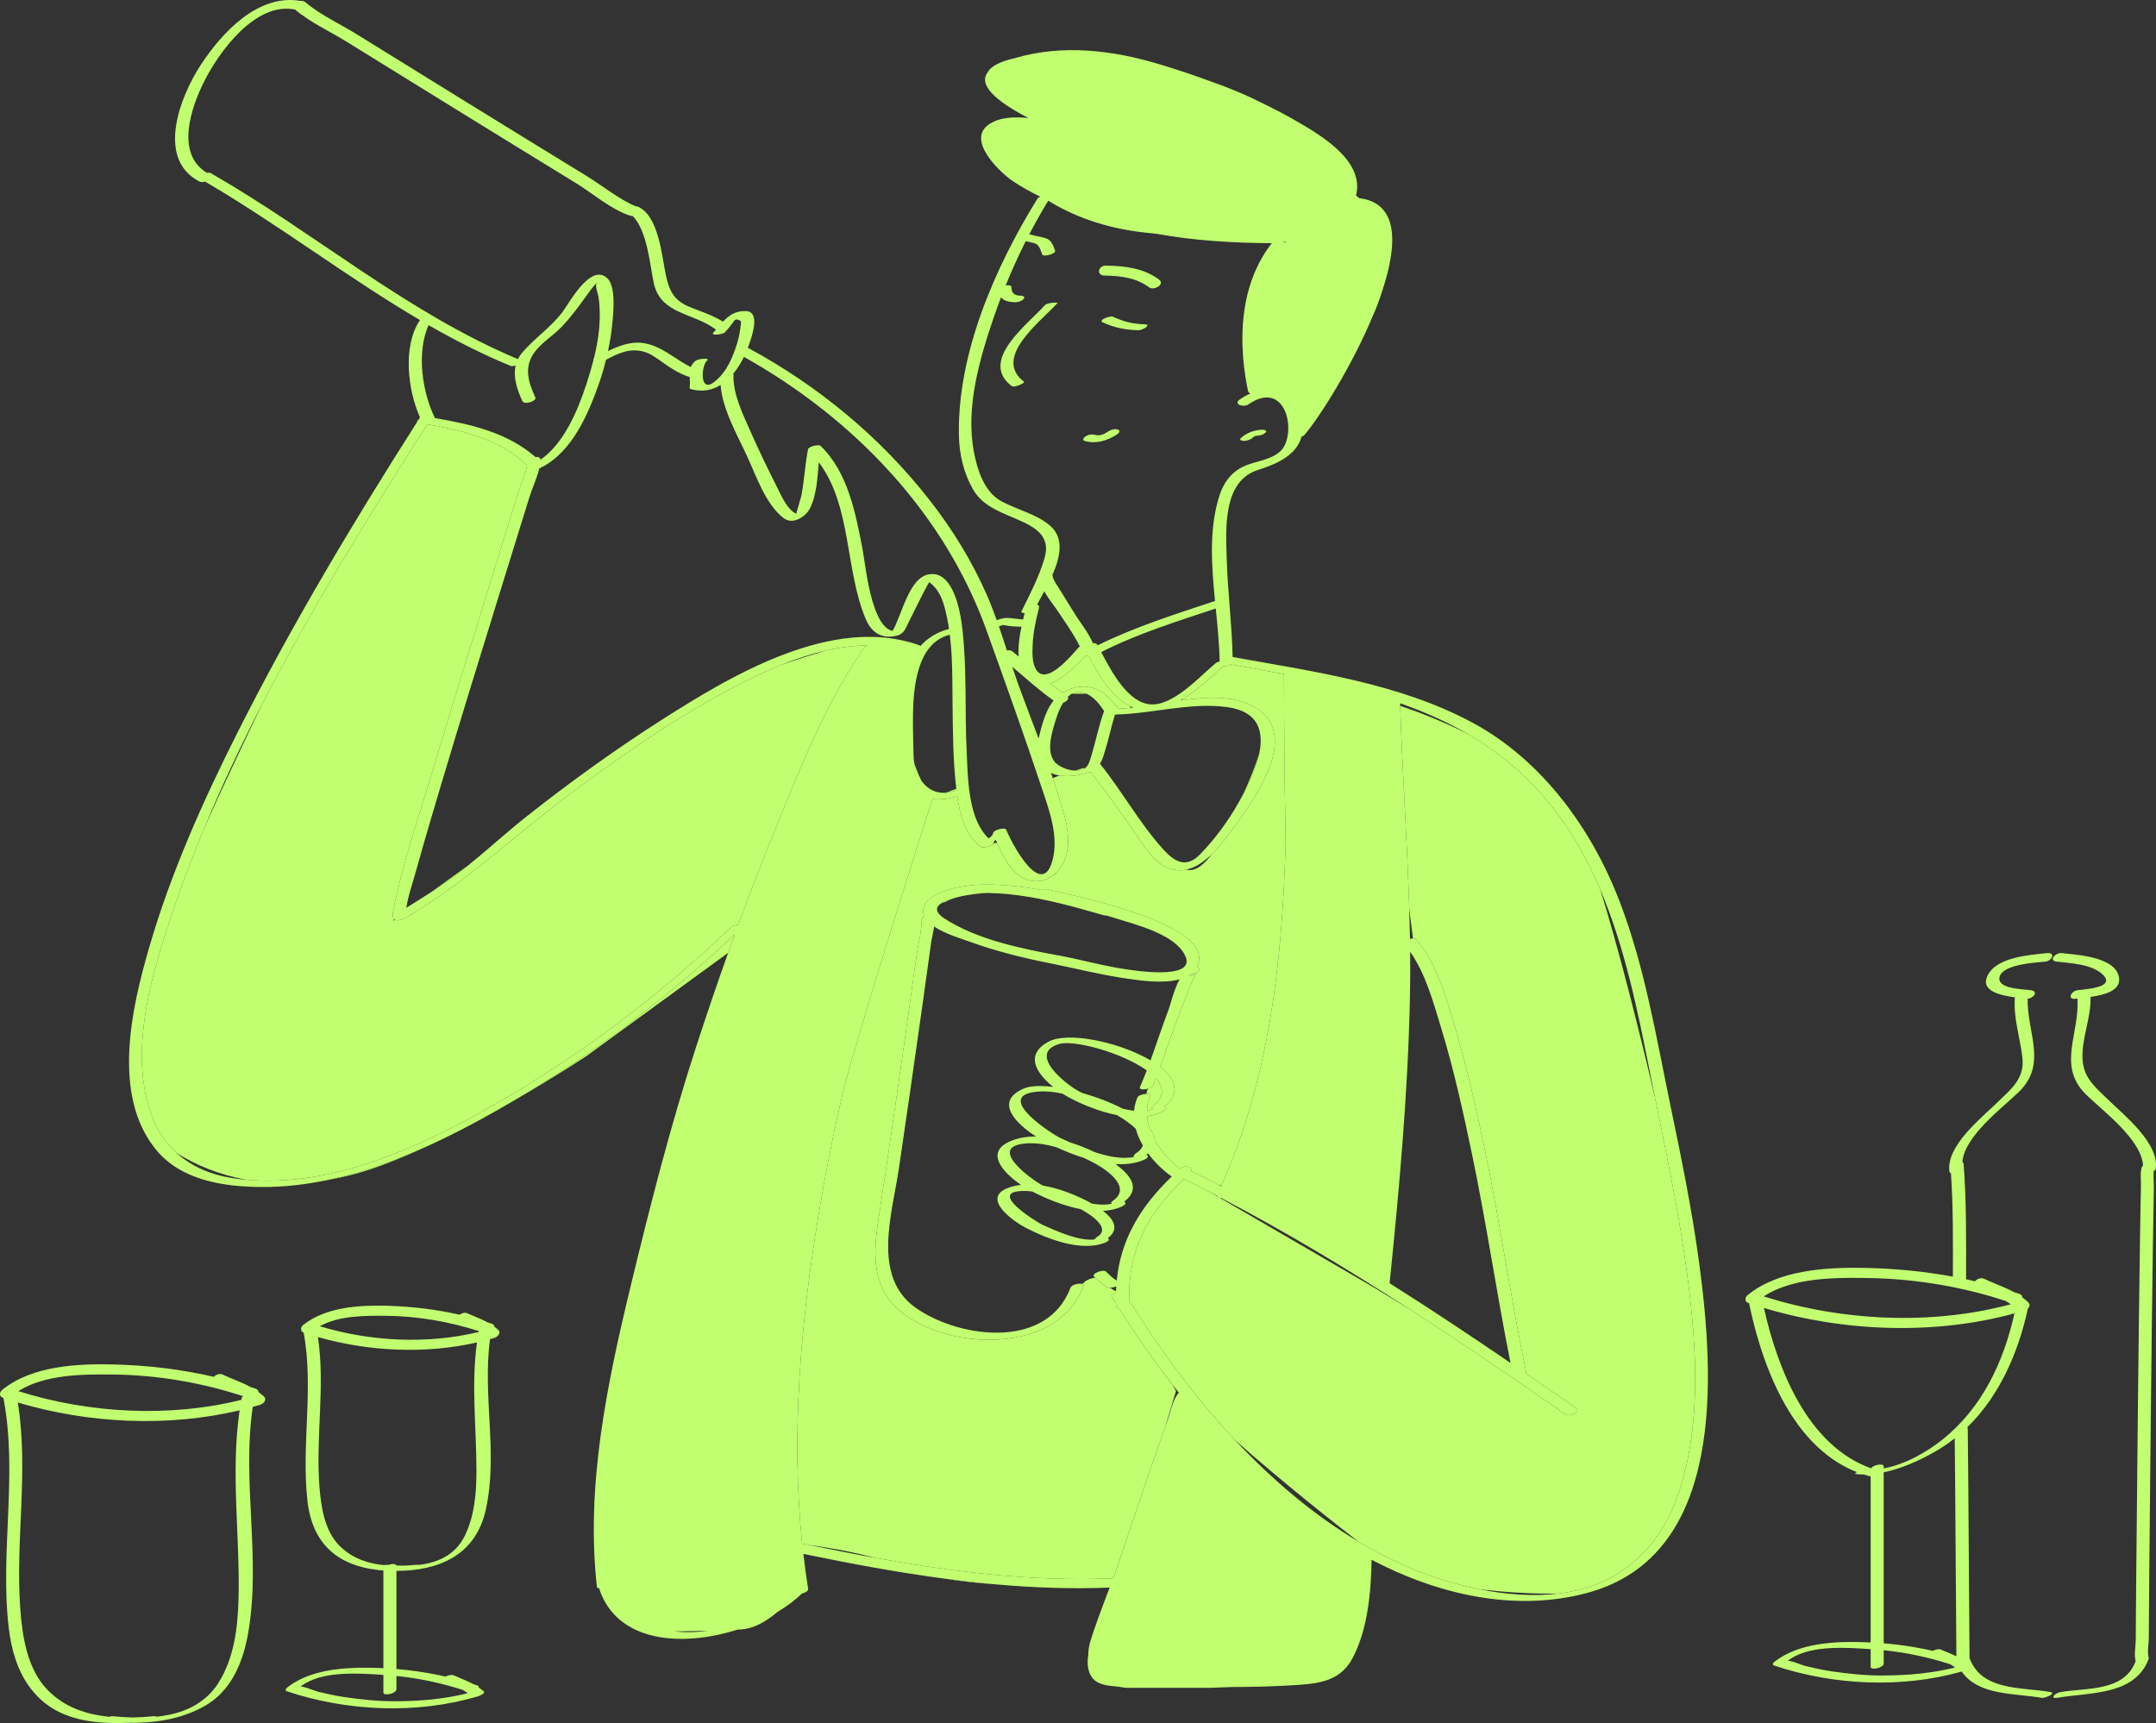 <svg xmlns="http://www.w3.org/2000/svg" xmlns:xlink="http://www.w3.org/1999/xlink" version="1.1" id="Layer_1" x="0px" y="0px" enable-background="new 0 0 595.28 595.28" xml:space="preserve" viewBox="57.97 105.94 479.3 383.06">
<rect x="57.97" y="105.94" width="479.3" height="383.06" fill="#333333" stroke="none"/>
<path id="color_x5F_2" fill="#c1ff70" d="M173.543,349.837c17.143-10.17,33.229-22.463,47.757-36.13  c-0.493,1.356-0.98,2.717-1.465,4.076l-31.42,22.887c0,0-6.771,4.512-16.133,9.91C172.704,350.333,173.125,350.085,173.543,349.837z   M249.415,250.67l0.405-0.271c0.124-0.176,0.243-0.356,0.368-0.531c0.123-0.173,0.373-0.311,0.673-0.415  c-3.13-0.01-6.292,0.416-9.427,1.144c-2.828,0.855-6.141,1.902-9.599,3.089c-4.312,1.732-8.439,3.8-12.206,5.813  c-12.35,6.598-24.041,14.78-35.232,23.165c-11.301,8.467-21.418,18.098-33.43,25.591c-1.243,0.775-4.135,2.836-5.238,2.154  l-0.314,0.262l0.134-0.431c-0.255-0.308-0.346-0.86-0.163-1.794c2.082-10.621,5.725-21.072,8.837-31.418  c4.542-15.097,9.199-30.158,13.871-45.215c1.717-5.531,3.438-11.063,5.146-16.597c0.539-1.747,1.594-3.902,1.908-5.829  c-6.129-5.822-14.053-7.693-22.184-9.113c-12.777,20.047-25.604,40.662-36.648,62.072c-4.142,8.606-8.808,18.48-12.817,27.41  c-2.425,5.822-4.691,11.699-6.725,17.65c-4.825,14.126-10.783,32.816-4.676,47.531c1.226,2.953,2.981,5.383,5.131,7.326  c4.238,2.701,9.476,4.855,15.514,5.957c18.883,1.701,38.09-7.027,54.084-16.098c19.422-11.015,37.596-24.656,53.718-40.105  c0.248-0.238,0.928-0.42,1.553-0.491c2.966-8.081,6.076-16.109,9.366-24.06c5.031-12.16,10.122-24.986,17.584-35.952L249.415,250.67  z M142.415,365.17c2.807-1.027,5.707-2.235,8.623-3.551c-6.426,2.801-13.064,5.12-19.811,6.57  C134.817,367.568,138.554,366.582,142.415,365.17z M157.967,301.471c1.42-1.021,2.801-2.094,4.161-3.191  c-3.238,2.339-6.105,4.408-8.37,6.04C155.181,303.399,156.592,302.46,157.967,301.471z M306,262.827  c0.311,0.027,0.505,0.115,0.441,0.278c-0.03,0.076-0.056,0.154-0.085,0.23c0.053,0.08,0.102,0.163,0.153,0.244  c0.233-0.085,0.456-0.14,0.628-0.144c0.721-0.015,1.473-0.065,2.246-0.136l-0.244-0.4c-4.131-2.078-6.945-6.979-9.172-11.081  c-0.229-0.026-0.439-0.075-0.612-0.146c-1.264,1.379-3.165,3.331-5.223,4.762l-0.218,0.234l-0.088-0.029  c-0.766,0.51-1.55,0.938-2.328,1.234c0.888,0.716,1.795,1.408,2.724,2.072C298.854,257.188,303.11,258.824,306,262.827z   M290.915,255.67l-0.021,0.084c0.046-0.014,0.092-0.03,0.138-0.045L290.915,255.67z M299.546,260.181  c-0.355-0.165-0.722-0.304-1.11-0.378c-0.816-0.156-1.538,0.008-2.174,0.367c0.968,0,2.104,0,3.153,0  C299.459,260.17,299.503,260.179,299.546,260.181z M270.818,305.396c-1.33,0.323-2.565,0.738-3.413,1.251  c0.222-0.057,0.473-0.119,0.744-0.186C268.776,306.08,269.732,305.717,270.818,305.396z M306.858,397.003  c-0.432-0.113-0.766-0.396-0.787-0.896c-0.006-0.127-0.001-0.247-0.006-0.373c-0.324-0.522-0.658-1.042-0.979-1.567  c-0.166-0.273,0.334-0.642,0.969-0.875c0.002-0.092,0.01-0.182,0.012-0.272c-0.419-0.221-0.889-0.484-1.346-0.777  c-0.183-0.005-0.354-0.038-0.499-0.112c-1.072-0.549-1.919-1.293-2.763-2.12c-1.006,0.042-2.045,0.661-2.045,0.661l-0.867,0.723  c0.245,0.082,0.375,0.236,0.283,0.482c-3.958,10.568-16.568,13.133-26.779,11.459c-0.267-0.033-0.51-0.075-0.724-0.129  c-0.427-0.079-0.851-0.163-1.267-0.257c-5.404-1.217-11.837-4.024-14.967-8.842c-3.278-5.047-2.718-11.323-1.84-17.025  c2.078-13.497,4.006-27.018,5.927-40.538c0.876-6.167,1.749-12.334,2.598-18.506c0.274-1.993,1.194-5.5,1.019-7.28  c-0.049-0.085-0.068-0.188-0.041-0.313c0.005-0.038,0.014-0.075,0.027-0.111c0.071-0.209,0.346-0.433,0.689-0.623  c-0.197-0.414-0.301-0.852-0.282-1.313c0.175-4.409,9.444-5.699,12.444-5.79c4.682-0.141,9.376,0.363,14.024,1.219  c0.4-0.168,0.827-0.253,1.146-0.173c0.61,0.152,1.628,0.38,2.931,0.677c2.101,0.479,4.951,1.141,8.077,1.973  c11.105,2.951,25.658,8.031,22.247,14.565c0.146,0.038,0.279,0.094,0.354,0.195c0.02,0.024,0.037,0.05,0.056,0.075  c0.277,0.379-0.032,0.766-0.529,1.037c-0.046,0.085-0.104,0.197-0.191,0.373c-0.196,0.396-0.383,0.795-0.56,1.201  c-0.491,1.132-0.963,2.273-1.416,3.422c-1.046,2.656-2.055,5.326-3.044,8.004c-0.97,2.626-1.848,5.324-2.82,7.975  c3.442,2.698,4.624,5.89,0.818,8.882c0.579,0.11,0.845,0.402-0.035,0.88c-1.14,0.617-2.394,1.004-3.714,1.207  c0.077,0.895,0.262,1.781,0.547,2.65c0.715,0.875,1.136,1.763,1.178,2.638c1.398,2.505,3.457,4.736,5.594,6.395  c0.051-0.046,0.1-0.094,0.151-0.14c0.893-0.793,2.605-0.272,2.369,0.663c0.041,0.012,0.084,0.022,0.12,0.04  c2.009,0.985,4.007,1.992,5.996,3.012c0.205,0.046,0.4,0.088,0.567,0.123c10.715-23.99,13.569-50.137,14.285-76.316  c-0.354-17.519-0.371-35.725-0.372-37.383c-3.946-0.746-7.906-1.443-11.85-2.152c-0.417,0.289-1.043,0.438-1.562,0.376  c-2.552,2.184-5.501,5.021-8.719,7.103l-0.621,0.514c6.043-0.849,12.145-1.121,16.72,1.803c9.583,6.126-0.444,20.05-5.063,26.368  c-1.312,1.795-3.012,4.149-5.011,6.081c-1.248,1.726-3.391,4.019-5.581,3.371c-1.337,0.294-2.743,0.219-4.204-0.397  c-3.138-1.322-5.362-5.091-7.22-7.739c-3.202-4.565-6.39-9.121-9.851-13.494l-0.164-0.102c-1.896,0.732-4.514,1.2-6.803,0.812  l-1.475,0.591c0.324,0.971,0.639,1.943,0.943,2.921c1.447,4.646,3.713,10.573,1.656,15.392c-0.328,0.768-0.774,1.484-1.303,2.125  c-0.098,0.145-0.207,0.269-0.324,0.377c-0.086,0.092-0.172,0.18-0.262,0.268l-0.055,0.203c-0.088,0.027-0.176,0.053-0.268,0.08  c-1.175,1.015-2.644,1.646-4.328,1.555c-4.373-0.239-6.812-4.707-8.442-8.55c-0.272,0.048-0.553,0.087-0.834,0.106  c-0.001,0.004-0.004,0.006-0.005,0.01c-0.216,0.663-2.264,1.136-2.794,0.749c-3.447-2.516-4.612-7.118-5.211-11.217  c-1.675,0.536-3.639,0.823-5.509,0.645c-1.377,4.262-12.969,40.243-19.546,63.593c-2.231,9.563-4.189,19.188-5.79,28.883  c-3.955,23.964-6.15,48.746-3.641,73.022c0.486,0.101,0.973,0.202,1.459,0.302c2.875,0.381,8.737,1.275,14.901,2.906  c17.432,3.147,35.101,5.289,52.788,4.523c0.156-0.402,0.314-0.809,0.473-1.219c1.381-4.114,2.754-8.23,4.147-12.34  c2.3-6.78,4.593-13.566,7.017-20.305l2.328-7.791l-0.77-1.378C314.424,408.392,310.497,402.768,306.858,397.003z M270.573,281.302  l-2.285,0.879c0.728-0.06,1.5-0.237,2.32-0.563C270.595,281.513,270.586,281.407,270.573,281.302z M279.64,458.196  c-3.754-0.329-7.502-0.745-11.242-1.237C271.757,457.529,275.648,457.924,279.64,458.196z M337.915,273.453  c-0.855,2.806-2.164,5.982-3.539,8.994C335.796,279.763,337.277,276.52,337.915,273.453z M314.39,352.445  c-0.4-0.086-0.549-0.297-0.051-0.679c2.587-1.983,2.344-4.106,0.582-6.082c-0.215,0.524-0.416,1.055-0.646,1.57  c-0.146,0.328-0.604,0.578-1.113,0.728c-0.157,0.44-0.246,0.688-0.246,0.688s-0.034,0.167-0.082,0.457  c0.561-0.026,0.988,0.088,0.862,0.382c-0.472,1.104-0.696,2.224-0.741,3.341C313.463,352.768,313.938,352.629,314.39,352.445z   M323.903,322.195c-0.387,0.203-0.876,0.336-1.3,0.346c-0.102,0.074-0.21,0.142-0.317,0.21  C323.006,323.187,323.642,322.533,323.903,322.195z M298.253,277.156c0.342-0.066,0.614-0.201,0.854-0.366l-0.191-0.12l-1.938,0.582  C297.405,277.265,297.835,277.238,298.253,277.156z M433.097,389.643c-1.743-13.42-4.563-26.63-7.248-39.877  c-3.712-15.715-8.164-33.415-12.141-46.105c-3.54-8.307-8.168-16.078-14.555-22.822c-4.579-4.834-9.637-8.687-15.037-11.816  c-5.896-2.954-11.381-4.989-14.87-6.158c0.491,15.076,1.565,30.139,2.022,45.216l0.818,6.488c0.289-0.017,0.527,0.023,0.644,0.152  c4.288,4.781,6.312,11.756,8.149,17.76c2.97,9.7,5.236,19.612,7.286,29.543c3.352,16.241,5.688,32.679,9.058,48.909  c0.021,0.102-0.023,0.201-0.107,0.298c3.758,2.575,7.506,5.165,11.246,7.761c1.186,0.822-1.485,2.001-2.297,1.438  c-11.529-8.001-23.12-15.945-34.911-23.567l-7.739-4.69l-34.245-19.91c-0.274-0.044-0.483-0.15-0.568-0.33l-1.541-0.896  c-1.95-1.003-3.91-1.992-5.88-2.963c-7.969,7.456-12.441,15.715-12.188,26.947c6.609,10.638,14.468,21.394,23.494,31.038  c10.753,9.563,22.852,19.043,27.48,22.62c5.266,3.131,10.775,5.763,16.525,7.75c3.28,1.133,6.844,2.131,10.525,2.867  c4.75,0.531,11.046,1.029,17.395,0.928c3.834-0.468,7.541-1.455,10.934-3.159c7.968-4.001,13.225-11.22,15.947-19.599  C436.252,422.197,435.134,405.326,433.097,389.643z"/>
<path id="color_x5F_1" d="M333.812,203.344c1.266-1.194,3.064-1.823,4.789-1.873c0.331-0.01,1.177,0.111,0.723,0.618  c-0.441,0.491-1.296,0.711-1.93,0.729c-0.361,0.01-0.656,0.155-0.93,0.414c-0.503,0.475-1.249,0.701-1.93,0.729  C334.249,203.974,333.304,203.824,333.812,203.344z M293.089,173.273c0.108-0.122-2.287-0.099-2.852,0.537  c-3.723,4.194-14.735,12.29-7.381,17.945c0.609,0.468,3.089-0.691,2.738-0.961C278.521,185.356,289.513,177.304,293.089,173.273z   M299.083,203.961c2.541,0.74,5.025-0.037,7.194-1.436c0.343-0.221,0.921-0.776,0.274-1.054c-0.604-0.259-1.515-0.051-2.046,0.292  c-0.966,0.622-1.925,1.195-3.103,0.852c-0.682-0.199-1.433-0.064-2.046,0.292C299.059,203.08,298.394,203.76,299.083,203.961z   M312.291,178.029c-2.377-0.036-4.726-0.641-6.866-1.662c-0.682-0.325-3.349,0.741-2.355,1.215c2.514,1.198,5.234,1.727,8.009,1.77  C311.955,179.365,314.229,178.06,312.291,178.029z M303.558,167.208c3.498,0.032,6.999,0.474,9.875,2.616  c1.079,0.803,3.585-0.702,2.223-1.717c-3.45-2.57-7.677-3.065-11.863-3.104C302.104,164.987,301.598,167.189,303.558,167.208z   M435.729,386.853c3.308,24.714,6.034,64.911-24.916,73.226c-16.133,4.335-33.288,0.33-47.925-7.371  c-0.117,7.209-0.881,15.798-4.379,22.126c-2.982,5.396-8.519,5.488-14.148,5.822c-4.221,0.251-8.442,0.325-12.665,0.339  c-2.862,0.136-4.78,0.176-4.78,0.176h-18.5c0,0-0.731-0.035-1.764-0.255c-0.011-0.001-0.021-0.001-0.031-0.002  c-1.738-0.155-4.137-0.255-5.469-1.585c-1.373-1.373-1.572-3.365-1.249-5.498c0.005-0.932,0.157-1.978,0.513-3.16  c0.713-2.378,2.276-6.652,4.242-11.785c-8.355,0.336-16.701,0.043-25.018-0.688c-3.754-0.329-7.502-0.745-11.242-1.237  c-10.685-1.402-21.307-3.389-31.828-5.561c0.302,2.597,0.64,5.19,1.055,7.773c0.074,0.467-0.649,0.867-1.393,1.042  c-1.459,1.451-3.303,2.829-5.406,4.077c-2.344,1.978-5.126,3.68-7.91,3.879c-0.317,0.022-0.654,0.044-1,0.064  c-12.071,3.84-26.527,3.037-30.664-8.857c-0.036-0.105-0.012-0.211,0.054-0.314c-0.35-0.004-0.606-0.08-0.626-0.258  c-2.543-22.433,2.255-45.27,7.502-66.981c4.312-17.84,8.842-35.628,14.52-53.088c2.28-7.014,4.657-14,7.135-20.952  c0.484-1.359,0.972-2.72,1.465-4.076c-14.527,13.667-30.614,25.96-47.757,36.13c-0.418,0.248-0.839,0.496-1.261,0.743  c-6.688,3.93-13.822,7.805-21.244,11.039c-6.426,2.801-13.064,5.12-19.811,6.57c-5.023,1.081-10.107,1.681-15.205,1.641  c-8.38-0.066-17.871-1.46-23.477-8.423c-9.749-12.108-5.323-31.353-1.438-44.75c4.828-16.646,11.971-32.604,19.758-48.054  c11.943-23.694,25.588-46.493,39.838-68.863c-0.056-0.13,0.067-0.29,0.284-0.45c0.114-0.179,0.226-0.358,0.34-0.536  c0.003-0.006,0.01-0.01,0.014-0.016c-2.759-6.146-3.844-15.786-0.109-21.492c0.031-0.048,0.075-0.092,0.125-0.135  c-16.313-9.584-31.316-21.178-47.793-30.799c-0.452,0.128-0.917,0.15-1.231-0.011c-9.834-5.035-4.23-19.063,0.254-25.914  c4.692-7.171,12.737-15.894,22.217-14.243c0.238-0.024,0.465-0.006,0.648,0.064c0.005,0.002,0.009,0.003,0.014,0.005  c0.114,0.044,0.209,0.093,0.29,0.146c0.159,0.068,0.259,0.155,0.308,0.252c3.289,2.713,7.62,4.716,11.207,6.941  c8.472,5.253,16.951,10.494,25.435,15.727c8.507,5.246,17.017,10.489,25.543,15.703c3.208,1.961,7.928,5.66,11.153,6.844  c0.148-0.004,0.28,0.013,0.385,0.059c4.649,2.028,5.313,11.028,6.22,15.271c0.731,3.422,1.811,5.613,5.283,7.027  c2.528,1.028,5.11,1.829,7.415,3.264c1.298-1.381,2.696-2.396,5.043-2.354c3.451,0.063,1.284,5.89,0.654,7.689  c-0.057,0.161-0.122,0.324-0.183,0.485c-0.002,0.006-0.004,0.01-0.006,0.016c0.042,0.008,0.077,0.023,0.113,0.038  c0.019,0.007,0.04,0.012,0.057,0.021c15.566,8.425,29.294,19.784,40.215,33.733c5.049,6.449,9.452,13.581,12.737,21.091  c0.814,1.861,1.538,3.751,2.219,5.653c0.825-0.313,1.685-0.552,2.529-0.503c1.125,0.064,2.209,0.277,3.332,0.344  c0.118-0.491,0.236-0.968,0.351-1.413c-0.497-0.005-0.842-0.139-0.694-0.433c1.879-3.764,3.872-7.629,5.081-11.671  c1.606-5.371-2.439-7.202-6.894-9.11c-3.557-1.522-7.01-2.845-9.008-6.357c-2.059-3.618-3.017-7.707-3.104-11.861  c-0.385-18.266,8.012-37.423,17.46-52.722c0.104-0.169,0.338-0.316,0.625-0.433c-2.121-1.035-4.154-2.158-6.019-3.4  c-2.851-1.897-10.517-9.119-5.426-12.639c2.446-1.691,5.63-1.728,8.778-1.457c-5.365-2.81-11.67-6.861-8.953-10.241  c0.605-1.22,2.689-2.314,5.967-3.056c10.62-3.148,21.843-1.776,32.346,1.416c3.711,1.128,7.427,2.359,11.101,3.721  c4.414,1.531,8.195,3.148,11.423,4.793c2.462,1.174,4.878,2.43,7.23,3.781c5.472,3.144,15.661,8.91,13.775,16.707  c-0.008,0.033-0.027,0.064-0.044,0.097l0.714,0.612c8.821,1.047,8.606,10.253,5.076,20.777c-0.593,1.904-1.291,3.764-2.052,5.43  c-4.709,11.302-11.993,22.769-15.237,26.482c-0.113,0.131-0.335,0.245-0.602,0.338c-1.096,4.152-5.595,6.105-9.678,7.396  c-7.938,2.509-7.143,13.241-6.936,20.048c0.217,7.188,1.155,14.351,1.303,21.536c18.035,3.262,37.23,5.86,53.546,14.72  c15.345,8.331,26.335,23.587,32.485,39.622c5.561,14.496,8.058,29.76,11.198,44.892  C431.681,363.051,434.128,374.885,435.729,386.853z M371.46,317.549c0.032,3.494,0.023,6.99-0.053,10.486  c-0.46,21.084-2.36,42.095-4.502,63.064c-0.004,0.039-0.02,0.076-0.035,0.112c9.08,5.731,18.026,11.683,26.902,17.733  c-3.07-15.334-5.313-30.83-8.505-46.146c-1.999-9.595-4.122-19.208-6.992-28.586C376.606,328.758,374.884,322.367,371.46,317.549z   M334.376,282.447c1.42-2.685,2.901-5.928,3.539-8.994c1.024-4.929-0.133-9.394-7.236-10.322  c-8.251-1.078-16.406,1.465-24.636,1.659c-0.071,0.03-0.146,0.061-0.222,0.089c-0.783,2.471-1.297,5.045-2.054,7.516  c-0.36,1.176-0.653,2.385-1.256,3.365c0.013,0.013,0.03,0.021,0.042,0.035c4.939,6.146,8.854,13.345,14.18,19.148  c2.434,2.652,4.966,4.053,7.982,0.979c3.336-3.4,6.296-7.457,8.634-11.598C333.679,283.741,334.026,283.11,334.376,282.447z   M296.977,277.252c0.429,0.013,0.858-0.014,1.276-0.096c0.342-0.066,0.614-0.201,0.854-0.366c0.961-0.661,1.216-1.993,1.573-3.16  c0.97-3.163,1.582-6.494,2.742-9.597c-0.96-1.509-2.245-3.096-3.876-3.853c-0.355-0.165-0.722-0.304-1.11-0.378  c-0.816-0.156-1.538,0.008-2.174,0.367c-0.32,0.182-0.617,0.413-0.894,0.682c0.293,0.498-0.311,1.051-1.045,1.313  c-0.67,1.058-1.146,2.268-1.445,3.208c-0.895,2.815-2.861,8.315,0.194,10.525C294.174,276.695,295.579,277.208,296.977,277.252z   M262.216,249.349c0.172,0.062,0.292,0.133,0.383,0.21c1.541-1.729,3.574-3.047,6.24-3.763c0.037-0.01,0.078-0.018,0.115-0.027  c-0.063-0.419-0.143-0.834-0.218-1.25c-0.081-0.45-0.153-0.903-0.249-1.351c-0.456-2.126-1.011-4.512-2.377-6.268  c-0.389-0.5-0.872-1.006-1.418-1.406c-0.055-0.04-0.111-0.08-0.168-0.117c-0.074,0.127-0.146,0.255-0.219,0.383  c-0.092,0.162-0.189,0.321-0.277,0.484c-1.451,2.7-2.762,5.47-4.141,8.206c-0.636,1.261-0.974,2.385-2.424,2.772  c-3.295,0.884-5.69-0.494-7.016-3.61c-4.636-10.905-3.115-25.155-10.442-34.892c-0.335,3.526-0.464,7.291-2.015,10.314  c-0.401,0.783-1.156,1.564-2.044,2.082c-1.054,0.614-2.297,0.852-3.365,0.271c-0.116-0.063-0.231-0.134-0.344-0.217  c-4.065-3.032-6.21-9.574-8.281-14.022c-2.134-4.584-5.414-10.296-5.788-15.619c-1.866,1.152-4.075,1.626-6.627,0.921  c-0.213-0.059-0.281-0.165-0.255-0.369c0.112-0.873,0.046-1.649,0.009-2.372c-0.114,0-0.221-0.01-0.305-0.039  c-2.099-0.718-3.798-1.822-5.601-3.085c-1.173-0.822-2.633-1.962-4.063-2.392c-3.379-1.015-5.952,0.343-8.635,1.723  c-0.428,1.731-0.915,3.447-1.505,5.126c-2.452,6.979-6.017,15.437-13.049,18.909c-0.076,0.038-0.169,0.068-0.269,0.095  c-0.51,2.165-1.607,4.488-2.2,6.404c-1.978,6.391-3.965,12.777-5.945,19.167c-4.688,15.13-9.369,30.265-13.896,45.444  c-1.83,6.134-3.653,12.272-5.354,18.443c-0.73,2.646-1.76,5.481-2.177,8.265c0.672-0.418,1.344-0.836,2.014-1.258  c1.151-0.725,2.304-1.453,3.447-2.192c1.423-0.92,2.834-1.859,4.209-2.849c1.42-1.021,2.801-2.094,4.161-3.191  c4.363-3.521,8.499-7.336,12.9-10.817c9.639-7.624,19.72-14.884,30.081-21.503C220.619,256.051,243.114,242.596,262.216,249.349z   M268.288,282.181c0.728-0.06,1.5-0.237,2.32-0.563c-0.014-0.105-0.022-0.211-0.035-0.316c-0.759-6.27-0.768-12.599-0.842-18.905  c-0.04-3.443-0.016-6.965-0.191-10.465c-0.083-1.637-0.215-3.267-0.417-4.883c-0.071,0.018-0.142,0.036-0.21,0.055  c-7.079,1.95-7.896,11.624-7.981,17.769c-0.041,3.009,0.076,6.01,0.126,9.017c0.01,0.626,0.076,1.25,0.19,1.861  c0.554,1.57,1.091,2.818,1.589,3.809C264.075,281.279,265.929,282.373,268.288,282.181z M288.868,270.145  c0.186-0.959,0.439-1.888,0.678-2.719c0.57-1.988,1.318-4.104,2.653-5.732c-3.241-2.287-6.167-4.962-9.194-7.517  c0.512,1.548,1.036,3.093,1.598,4.628C285.987,262.594,287.45,266.361,288.868,270.145z M309.896,263.251  c-0.259-0.104-0.509-0.226-0.757-0.351c-4.131-2.078-6.945-6.979-9.172-11.081c-0.229-0.026-0.439-0.075-0.612-0.146  c-1.264,1.379-3.165,3.331-5.223,4.762c-0.102,0.07-0.203,0.138-0.306,0.205c-0.766,0.51-1.55,0.938-2.328,1.234  c0.888,0.716,1.795,1.408,2.724,2.072c4.632-2.759,8.888-1.123,11.777,2.88c0.311,0.027,0.505,0.115,0.441,0.278  c-0.03,0.076-0.056,0.154-0.085,0.23c0.053,0.08,0.102,0.163,0.153,0.244c0.233-0.085,0.456-0.14,0.628-0.144  c0.721-0.015,1.473-0.065,2.246-0.136C309.554,263.284,309.724,263.269,309.896,263.251z M313.687,262.531  c5.113,0.41,11.008-6.219,14.6-9.216c0.149-0.125,0.459-0.235,0.811-0.314c-0.053-3.828-0.452-7.796-0.854-11.803  c-0.05,0.021-0.084,0.047-0.139,0.065c-8.509,2.838-17.301,5.563-25.327,9.649C305.101,255.324,308.733,262.133,313.687,262.531z   M343.408,159.865c0.42-0.146,0.673-0.193,0.673-0.193s-0.234,0.025-0.793,0.047C343.336,159.764,343.376,159.813,343.408,159.865z   M291.444,222.838c3.136,2.721,2.252,6.924,0.486,10.935c0.104,1.142,1.423,2.854,1.872,3.606c1.163,1.951,2.386,3.866,3.589,5.794  c0.462,0.741,2.684,3.632,3.535,5.759c0.437-0.035,0.813,0.041,0.957,0.305c0.03,0.055,0.064,0.119,0.095,0.177  c8.199-4.054,17.053-6.85,25.7-9.733c0.15-0.05,0.276-0.064,0.406-0.084c-0.752-7.653-1.328-15.404,0.697-22.568  c1.054-3.729,2.927-6.479,6.691-7.812c2.715-0.962,6.811-1.421,8.153-4.381c2.225-4.903-0.565-14.214-8.126-8.989  c-1.065,0.736-3.492-0.013-1.871-1.133c0.749-0.518,1.525-0.937,2.311-1.268c-0.266-0.115-0.469-0.318-0.535-0.637  c-1.76-8.471-1.941-17.973,1.398-26.064c0.045-0.11,0.091-0.219,0.138-0.325c0.967-2.269,2.199-4.429,3.776-6.413  c-8.626-0.063-17.182-0.542-25.619-2.091c-0.765-0.077-1.547-0.159-2.35-0.243c-9.181-0.967-16.338-3.774-21.745-7.117  c-1.492,2.441-2.897,4.949-4.226,7.502c0.121,0.006,0.245,0.01,0.353,0.044c1.17,0.378,2.482,0.442,3.607,0.929  c1.062,0.46,1.456,1.673,1.802,2.684c0.209,0.613-2.659,1.477-2.898,0.777c-0.279-0.82-0.625-2.136-1.578-2.44  c-0.675-0.216-1.372-0.345-2.065-0.494c-1.621,3.22-3.108,6.513-4.461,9.851c0.659-0.113,1.271-0.035,1.278,0.314  c0.012,0.575,0.112,1.196,0.599,1.567c0.419,0.319,0.926,0.37,1.398,0.376c0.381,0.004,1.181,0.175,0.749,0.714  c-0.414,0.518-1.289,0.763-1.923,0.755c-1.198-0.013-2.437-0.268-3.14-1.063c-0.561,1.472-1.104,2.949-1.61,4.434  c-3.156,9.253-6.288,20.026-4.413,29.874c0.771,4.049,2.287,8.961,6.188,11.043C284.113,219.262,288.451,220.24,291.444,222.838z   M288.532,240.313c0.323,0.133,0.512,0.395,0.404,0.814c-0.687,2.677-1.287,5.428-1.398,8.197c-0.07,1.729-0.174,4.025,0.824,5.556  c0.644,0.986,1.541,1.163,2.531,0.874c0.046-0.014,0.092-0.03,0.138-0.045c2.549-0.848,5.656-4.641,6.66-5.762  c0.095-0.105,0.214-0.19,0.345-0.263c-1.139-2.468-4.299-6.941-4.67-7.532c-0.639-1.018-2.182-2.904-3.244-4.748  C289.563,238.441,289.012,239.422,288.532,240.313z M280.038,245.195c0.615,1.781,1.203,3.572,1.784,5.367  c0.437-0.094,0.876-0.064,1.155,0.156c0.489,0.387,0.973,0.78,1.452,1.178c-0.159-2.161,0.177-4.52,0.627-6.658  c-0.087,0.008-0.179,0.022-0.26,0.021c-1.216-0.012-2.398-0.115-3.594-0.327c-0.334-0.06-0.198-0.074-0.345-0.031  C280.58,244.983,280.308,245.087,280.038,245.195z M232.021,190.565c-2.824-1.872-5.715-3.636-8.664-5.287  c-0.655,1.349-1.457,2.646-2.404,3.778c0,0-0.001,0.001-0.002,0.002c0.001,0,0.001,0,0.001,0c0.053,0.029,0.087,0.064,0.085,0.111  c-0.205,4.314,2.142,8.975,3.832,12.817c1.843,4.189,3.848,8.3,5.904,12.387c0.959,1.906,2.196,4.801,4.195,5.804  c-0.01-0.005,1.118-3.789,1.196-4.216c0.616-3.358,0.775-6.788,1.442-10.134c0.123-0.622,2.357-1.17,2.794-0.749  c6.146,5.92,7.81,15.147,9.365,23.181c0.171,0.885,0.399,2.704,0.756,4.856c0.688,4.166,1.86,9.581,4.039,11.958  c0.55,0.6,1.163,1.004,1.849,1.146c2.168-3.851,3.641-11.811,8.061-12.59c5.522-0.975,7.042,8.601,7.439,12.069  c1.045,9.144,0.519,18.374,0.969,27.551c0.09,1.821,0.15,3.947,0.332,6.142c0.218,2.643,0.621,5.379,1.465,7.82  c0.682,1.97,1.645,3.748,3.049,5.111c0.481-0.271,0.91-0.598,1.068-1.263c0.141-0.593,2.619-1.293,2.879-0.64  c0.395,0.992,1.309,2.866,2.449,4.719c1.954,3.172,4.576,6.268,6.42,4.768c0.582-0.475,1.088-1.397,1.469-2.934  c1.288-5.197-0.724-10.698-2.358-15.607c-3.938-11.824-8.181-23.658-12.403-35.376c-7.337-20.36-21.236-37.562-38.352-50.55  C236.657,193.743,234.362,192.117,232.021,190.565z M173.11,185.78c0.244-0.493,0.55-0.975,0.946-1.438  c2.77-3.237,6.349-5.594,8.953-9.017c1.474-1.938,6.123-10.802,9.854-7.642c2.15,1.822,1.462,7.931,1.193,10.541  c-0.199,1.935-0.517,3.86-0.918,5.769c2.405-1.161,5.008-2.14,7.616-1.81c4.248,0.537,7.141,3.556,10.781,5.367  c0.186-0.455,0.497-0.903,1.008-1.357c0.559-0.497,3.351-0.762,2.645-0.135c-1.386,1.231-1.7,7.274,1.468,4.879  c1.872-1.415,3.182-3.479,4.081-5.624c0.831-1.98,1.512-4.061,1.793-6.197c0.088-0.577,0.145-1.157,0.172-1.741  c-0.805-0.613-1.389-0.537-1.75,0.229c-0.574,0.733-1.132,1.473-1.76,2.161c-0.507,0.557-3.328,0.884-2.645,0.135  c0.208-0.228,0.406-0.456,0.602-0.682c-0.023-0.013-0.052-0.021-0.072-0.037c-4.952-3.744-12.271-3.313-13.771-10.327  c-0.804-3.758-1.42-11.617-4.678-14.889c-0.166,0.011-0.326-0.002-0.473-0.047c-4.168-1.279-8.471-5.026-12.143-7.271  c-8.525-5.216-17.036-10.456-25.543-15.703c-8.483-5.233-16.964-10.473-25.435-15.727c-3.687-2.287-8.165-4.333-11.482-7.161  c-8.81-1.769-16.94,9.432-20.266,16.135c-2.916,5.876-6.304,15.959,0.689,20.184c0.341-0.061,0.65-0.058,0.847,0.055  C128.081,157.766,148.217,175.316,173.11,185.78z M153.257,178.23c-2.771,6.012-1.373,15.153,1.418,20.656  c8.092,1.404,16.081,3.213,22.338,8.666c0.569-0.077,1.062,0.053,1.109,0.601c5.271-3.674,8.28-10.951,10.177-16.712  c0.579-1.76,1.127-3.569,1.595-5.406c-0.076-0.104-0.056-0.231,0.097-0.379c1.118-4.51,1.72-9.188,1.021-13.752  c-0.127-0.834-0.899-2.581-0.309-3.178c-0.937,0.945-1.707,2.043-2.477,3.123c-1.714,2.402-3.457,4.741-5.509,6.869  c-1.865,1.934-4.414,3.42-5.981,5.617c-2.347,3.287-1.306,6.598,0.251,9.982c0.361,0.786-2.467,1.715-2.898,0.777  c-1.149-2.5-2.089-5.31-1.486-7.896c-0.449,0.128-0.884,0.183-1.106,0.091C165.149,184.671,159.112,181.59,153.257,178.23z   M222.098,311.526c2.966-8.081,6.076-16.109,9.366-24.06c5.031-12.16,10.122-24.986,17.584-35.952l0.367-0.845l0.405-0.271  c0.124-0.176,0.243-0.356,0.368-0.531c0.123-0.173,0.373-0.311,0.673-0.415c-3.13-0.01-6.292,0.416-9.427,1.144  c-3.252,0.755-6.474,1.832-9.599,3.089c-4.312,1.732-8.439,3.8-12.206,5.813c-12.35,6.598-24.041,14.78-35.232,23.165  c-11.301,8.467-21.418,18.098-33.43,25.591c-1.243,0.775-4.135,2.836-5.238,2.154c-0.069-0.043-0.127-0.104-0.181-0.169  c-0.255-0.308-0.346-0.86-0.163-1.794c2.082-10.621,5.725-21.072,8.837-31.418c4.542-15.097,9.199-30.158,13.871-45.215  c1.717-5.531,3.438-11.063,5.146-16.597c0.539-1.747,1.594-3.902,1.908-5.829c-6.129-5.822-14.053-7.693-22.184-9.113  c-12.777,20.047-25.604,40.662-36.648,62.072c-4.638,8.99-8.951,18.122-12.817,27.41c-2.425,5.822-4.691,11.699-6.725,17.65  c-4.825,14.126-10.783,32.816-4.676,47.531c1.226,2.953,2.981,5.383,5.131,7.326c3.338,3.021,7.631,4.859,12.416,5.59  c1.031,0.157,2.064,0.274,3.098,0.367c18.883,1.701,38.09-7.027,54.084-16.098c19.422-11.015,37.596-24.656,53.718-40.105  C220.793,311.779,221.473,311.598,222.098,311.526z M215.396,468.492c-2.561,0.068-5.196,0.109-7.481,0.136  C210.325,468.905,212.862,468.841,215.396,468.492z M305.45,456.824c0.156-0.402,0.314-0.809,0.473-1.219  c1.381-4.114,2.754-8.23,4.147-12.34c2.3-6.78,4.593-13.566,7.017-20.305c0.172-0.478,0.338-0.957,0.512-1.434  c0.513-1.412,1.063-4.488,2.447-5.969c-0.47-0.587-0.938-1.175-1.4-1.767c-4.222-5.4-8.148-11.024-11.787-16.789  c-0.432-0.113-0.766-0.396-0.787-0.896c-0.006-0.127-0.001-0.247-0.006-0.373c-0.324-0.522-0.658-1.042-0.979-1.567  c-0.166-0.273,0.334-0.642,0.969-0.875c0.002-0.092,0.01-0.182,0.012-0.272c0.014-0.38,0.028-0.759,0.052-1.132  c-0.381,0.186-0.926,0.367-1.397,0.354c-0.183-0.005-0.354-0.038-0.499-0.112c-1.072-0.549-1.919-1.293-2.763-2.12  c-0.094-0.092-0.188-0.18-0.281-0.273c-0.644-0.644,2.073-1.705,2.707-1.07c0.729,0.729,1.457,1.45,2.34,1.979  c0.919-9.291,5.351-16.529,12.251-23.156c-0.051-0.02-0.099-0.041-0.14-0.07c-1.844-1.307-3.668-3.059-5.141-5.063  c-0.125,0.106-0.257,0.213-0.398,0.318c0.502,0.193,0.596,0.63-0.453,1.095c-1.906,0.844-4.107,1.091-6.41,0.959  c3.202,2.286,5.838,5.485,1.942,8.366c0.428,0.206,0.461,0.623-0.521,1.08c-1.27,0.59-2.687,0.881-4.176,0.967  c2.272,1.762,3.796,4.014,1.056,6.072c0.378,0.219,0.363,0.603-0.601,0.991c-5.321,2.146-12.984-0.892-17.692-3.339  c-2.73-1.419-10.066-6.608-3.713-8.891c0.872-0.313,1.788-0.506,2.725-0.613c-3.685-2.512-8.341-7.164-2.347-9.722  c1.758-0.75,3.703-1.042,5.709-1.022c-4.193-2.641-9.603-7.703-2.758-10.669c1.447-0.627,3.791-0.701,6.533-0.364  c-2.282-1.84-4.269-4.211-4.05-6.437c0.065-0.668,0.337-1.321,0.853-1.944c0.512-0.619,1.263-1.208,2.32-1.747  c4.09-2.083,14.481-0.062,21.357,3.571c0.402,0.213,0.794,0.432,1.172,0.654c1.298-3.576,2.47-7.217,3.818-10.745  c0.629-1.645,1.35-4.892,2.631-7.271c-3.603,1.004-8.495,0.291-11.139-0.076c-6.01-0.832-11.87-2.344-17.813-3.523  c-6.04-1.199-12.106-2.724-17.896-4.835c-1.604-0.585-5.255-1.653-7.714-3.294c-0.177,1.251-0.523,2.554-0.668,3.609  c-0.641,4.687-1.297,9.37-1.957,14.053c-1.708,12.094-3.438,24.184-5.227,36.265c-1.463,9.881-6.06,23.884,3.725,30.799  c5.045,3.565,12.688,5.94,19.61,5.51c4.612-0.287,8.897-1.827,11.889-5.095c1.208-1.32,2.212-2.914,2.931-4.832  c0.14-0.375,0.674-0.656,1.247-0.805c0.505-0.13,1.037-0.156,1.364-0.049c0.245,0.082,0.375,0.236,0.283,0.482  c-3.958,10.568-16.568,13.133-26.779,11.459c-0.242-0.039-0.482-0.084-0.724-0.129c-0.427-0.079-0.851-0.163-1.267-0.257  c-5.404-1.217-11.837-4.024-14.967-8.842c-3.278-5.047-2.718-11.323-1.84-17.025c2.078-13.497,4.006-27.018,5.927-40.538  c0.876-6.167,1.749-12.334,2.598-18.506c0.274-1.993,1.194-5.5,1.019-7.28c-0.049-0.085-0.068-0.188-0.041-0.313  c0.005-0.038,0.014-0.075,0.027-0.111c0.071-0.209,0.346-0.433,0.689-0.623c-0.197-0.414-0.301-0.852-0.282-1.313  c0.175-4.409,9.444-5.699,12.444-5.79c4.682-0.141,9.376,0.363,14.024,1.219c0.4-0.168,0.827-0.253,1.146-0.173  c0.61,0.152,1.628,0.38,2.931,0.677c2.101,0.479,4.951,1.141,8.077,1.973c11.105,2.951,25.658,8.031,22.247,14.565  c0.146,0.038,0.279,0.094,0.354,0.195c0.02,0.024,0.037,0.05,0.056,0.075c0.277,0.379-0.032,0.766-0.529,1.037  c-0.046,0.085-0.104,0.197-0.191,0.373c-0.196,0.396-0.383,0.795-0.56,1.201c-0.491,1.132-0.963,2.273-1.416,3.422  c-1.046,2.656-2.055,5.326-3.044,8.004c-0.97,2.626-1.848,5.324-2.82,7.975c3.442,2.698,4.624,5.89,0.818,8.882  c0.579,0.11,0.845,0.402-0.035,0.88c-1.14,0.617-2.394,1.004-3.714,1.207c0.077,0.895,0.262,1.781,0.547,2.65  c0.715,0.875,1.136,1.763,1.178,2.638c1.398,2.505,3.457,4.736,5.594,6.395c0.051-0.046,0.1-0.094,0.151-0.14  c0.893-0.793,2.605-0.272,2.369,0.663c0.041,0.012,0.084,0.022,0.12,0.04c2.009,0.985,4.007,1.992,5.996,3.012  c0.169,0.087,0.336,0.176,0.504,0.264c0.021-0.047,0.043-0.094,0.063-0.141c10.715-23.99,13.569-50.137,14.285-76.316  c-0.354-17.519-0.371-35.725-0.372-37.383c-3.946-0.746-7.906-1.443-11.85-2.152c-0.417,0.289-1.043,0.438-1.562,0.376  c-2.552,2.184-5.501,5.021-8.719,7.103c-0.292,0.189-0.585,0.374-0.882,0.55c0.087-0.013,0.174-0.024,0.261-0.036  c6.043-0.849,12.145-1.121,16.72,1.803c9.583,6.126-0.444,20.05-5.063,26.368c-1.312,1.795-3.012,4.149-5.011,6.081  c-1.668,1.61-3.544,2.923-5.581,3.371c-1.337,0.294-2.743,0.219-4.204-0.397c-3.138-1.322-5.362-5.091-7.22-7.739  c-3.202-4.565-6.39-9.121-9.851-13.494c-0.034-0.041-0.066-0.084-0.1-0.127c-0.021,0.009-0.043,0.018-0.064,0.025  c-1.896,0.732-4.514,1.2-6.803,0.812c-0.661-0.112-1.293-0.296-1.872-0.566c0.132,0.386,0.269,0.771,0.397,1.157  c0.324,0.971,0.639,1.943,0.943,2.921c1.447,4.646,3.713,10.573,1.656,15.392c-0.328,0.768-0.774,1.484-1.303,2.125  c-0.105,0.129-0.211,0.256-0.324,0.377c-0.086,0.092-0.172,0.18-0.262,0.268c-0.104,0.1-0.214,0.189-0.322,0.283  c-1.175,1.015-2.644,1.646-4.328,1.555c-4.373-0.239-6.812-4.707-8.442-8.55c-0.094-0.22-0.186-0.438-0.273-0.652  c-0.247,0.188-0.448,0.422-0.561,0.759c-0.001,0.004-0.004,0.006-0.005,0.01c-0.216,0.663-2.264,1.136-2.794,0.749  c-3.447-2.516-4.612-7.118-5.211-11.217c-1.675,0.536-3.639,0.823-5.509,0.645c-1.377,4.262-12.969,40.243-19.546,63.593  c-2.231,9.563-4.189,19.188-5.79,28.883c-3.955,23.964-6.15,48.746-3.641,73.022c0.486,0.101,0.973,0.202,1.459,0.302  c4.945,1.021,9.913,2.006,14.901,2.906C270.094,455.448,287.763,457.59,305.45,456.824z M312.034,360.586  c-0.683-1.174-1.221-2.409-1.568-3.677c-1.188-1.183-2.813-2.265-4.207-3.072c-3.922-0.767-7.799-2.386-10.675-3.928  c-0.443-0.237-0.918-0.517-1.405-0.827c-2.24-0.487-4.484-0.677-6.572-0.327c-8.134,1.362,4.37,9.419,6.249,10.264  c0.606,0.272,1.296,0.585,2.036,0.913c1.942,0.606,3.795,1.361,5.447,2.148c3.058,1.012,6.255,1.647,8.779,1.041  c-0.207-0.162-0.158-0.424,0.421-0.799C311.38,361.779,311.847,361.192,312.034,360.586z M298.942,363.369  c-2.129-0.661-4.182-1.488-6.03-2.34c-2.602-0.76-5.269-1.159-7.718-0.783c-7.33,1.125,2.17,7.977,4.609,9.276  c3.439,0.56,6.871,1.918,9.637,3.316c0.397,0.201,0.838,0.435,1.295,0.695c1.596,0.276,3.125,0.321,4.451-0.011  c-0.258-0.102-0.292-0.287,0.137-0.58c4.642-3.17-1.864-7.33-4.693-8.753C300.09,363.919,299.524,363.643,298.942,363.369z   M298.273,374.77c-3.923-0.749-7.867-2.405-10.813-3.932c-1.203-0.165-2.387-0.192-3.502-0.002  c-5.196,0.888,4.853,7.014,5.817,7.432c2.806,1.216,8.035,3.712,11.591,3.215c0.004-0.149,0.154-0.34,0.54-0.577  C304.887,379.073,300.964,376.283,298.273,374.77z M298.616,348.947c3.124,0.888,6.287,2.098,8.974,3.486  c0.847,0.207,1.685,0.359,2.498,0.447c0.095-0.982,0.317-1.963,0.73-2.931c0.206-0.481,1.239-0.787,2.015-0.823  c0.561-0.026,0.988,0.088,0.862,0.382c-0.472,1.104-0.696,2.224-0.741,3.341c0.509-0.082,0.984-0.221,1.436-0.404  c-0.4-0.086-0.549-0.297-0.051-0.679c2.587-1.983,2.344-4.106,0.582-6.082c-0.215,0.524-0.416,1.055-0.646,1.57  c-0.146,0.328-0.604,0.578-1.113,0.728c-0.928,0.272-2.033,0.209-1.781-0.354c0.544-1.22,1.047-2.461,1.529-3.714  c-5.507-3.966-16.175-6.857-19.479-5.876c-7.285,2.165,1.818,9.231,4.484,10.563C298.134,348.71,298.372,348.828,298.616,348.947z   M266.63,309.019c0.262,0.343,0.672,0.706,1.263,1.093c7.221,4.726,17.148,6.734,25.545,8.271c4.316,0.79,8.552,1.971,12.878,2.727  c1.836,0.321,13.17,2.332,15.153-0.489c0.339-0.482,0.413-1.103,0.11-1.9c-0.07-0.188-0.172-0.362-0.262-0.542  c-2.342-4.63-11.064-6.723-15.342-8.088c-0.688-0.22-1.381-0.422-2.072-0.633c-0.187,0.022-0.364,0.019-0.517-0.025  c-1.657-0.48-3.34-0.959-5.034-1.425c-5.911-1.627-12.01-3.041-18.085-3.428c-0.327-0.021-0.655-0.025-0.982-0.041  c-0.609-0.027-1.219-0.069-1.827-0.074c-0.93-0.007-3.965,0.281-6.64,0.933c-1.33,0.323-2.565,0.738-3.413,1.251  C266.356,307.281,265.904,308.065,266.63,309.019z M322.286,322.751c0.72,0.436,1.355-0.218,1.617-0.556  c-0.387,0.203-0.876,0.336-1.3,0.346C322.502,322.615,322.394,322.683,322.286,322.751z M404.413,460.221  c3.834-0.468,7.541-1.455,10.934-3.159c7.968-4.001,13.225-11.22,15.947-19.599c4.958-15.266,3.84-32.137,1.803-47.82  c-1.743-13.42-4.563-26.63-7.248-39.877c-0.371-1.833-0.74-3.667-1.104-5.502c-2.693-13.609-5.559-27.748-11.037-40.604  c-3.54-8.307-8.168-16.078-14.555-22.822c-4.579-4.834-9.637-8.687-15.037-11.816c-4.729-2.741-9.723-4.928-14.889-6.736  c0.006,0.193,0.013,0.386,0.019,0.578c0.491,15.076,1.565,30.139,2.022,45.216c0.066,2.201,0.119,4.402,0.156,6.604  c0.23-0.063,0.458-0.104,0.662-0.116c0.289-0.017,0.527,0.023,0.644,0.152c4.288,4.781,6.312,11.756,8.149,17.76  c2.97,9.7,5.236,19.612,7.286,29.543c3.352,16.241,5.688,32.679,9.058,48.909c0.021,0.102-0.023,0.201-0.107,0.298  c3.758,2.575,7.506,5.165,11.246,7.761c1.186,0.822-1.485,2.001-2.297,1.438c-11.529-8.001-23.12-15.945-34.911-23.567  c-13.559-8.765-27.388-17.093-41.698-24.577c-0.1-0.002-0.195-0.009-0.286-0.023c-0.274-0.044-0.483-0.15-0.568-0.33  c-0.017-0.035-0.033-0.071-0.039-0.113c-0.501-0.26-0.999-0.524-1.502-0.783c-1.95-1.003-3.91-1.992-5.88-2.963  c-7.969,7.456-12.441,15.715-12.188,26.947c6.609,10.638,14.468,21.394,23.494,31.038c8.214,8.774,17.395,16.622,27.48,22.62  c5.266,3.131,10.775,5.763,16.525,7.75c3.28,1.133,6.844,2.131,10.525,2.867C392.722,460.434,398.709,460.917,404.413,460.221z   M116.585,416.355c0.832,0.763,0.018,1.659-0.828,1.916c-0.527,0.16-1.065,0.295-1.598,0.444  c-2.447,16.677,1.868,33.671-1.013,50.267c-0.076,0.439-0.161,0.88-0.253,1.319c-0.131,0.634-0.28,1.265-0.445,1.892  c-1.369,5.213-3.958,10.122-8.806,12.924c-5.305,3.066-11.313,3.934-17.33,3.838c-6.337,0.264-13.176-0.369-18.189-4.262  c-0.792-0.615-1.507-1.286-2.165-1.996c-0.427-0.459-0.834-0.933-1.209-1.427c-2.881-3.8-4.269-8.565-4.834-13.393  c-1.99-16.972,2.049-34.14-1.17-51.048c-0.006-0.032,0.001-0.064,0.007-0.097c-0.054-0.019-0.108-0.034-0.162-0.052  c-0.865-0.294-0.749-1.239-0.149-1.729c6.632-5.413,16.872-5.877,25.021-5.661c7.421,0.196,14.822,1.073,22.047,2.744  c0.464-0.486,1.302-0.801,1.941-0.505c2.175,1.008,4.264,1.704,6.222,2.775c0.355,0.116,0.717,0.219,1.071,0.34  c0.505,0.172,0.684,0.452,0.662,0.751C115.804,415.689,116.199,416.002,116.585,416.355z M62.033,415.217  c15.634,4.942,33.593,5.937,49.603,1.931c0.027-0.148,0.047-0.298,0.075-0.447c0.021-0.107,0.111-0.208,0.24-0.302  c0.013-0.01,0.026-0.02,0.04-0.029c-0.014-0.009-0.028-0.017-0.043-0.025c-0.037-0.021-0.074-0.042-0.111-0.063  c-9.166-2.988-18.974-4.649-28.604-4.757C76.465,411.448,68.052,411.449,62.033,415.217z M104.862,482.237  c0.605-0.657,1.178-1.367,1.685-2.177c3.477-5.547,4.286-12.258,4.451-18.682c0.358-13.952-1.798-28.036,0.245-41.903  c-15.949,3.815-33.67,2.934-49.319-1.733c2.463,15.162-0.55,30.475,0.546,45.711c0.45,6.253,1.516,13.526,6.109,18.229  c3.741,3.83,8.591,5.433,13.671,5.928c0.29-0.084,0.546-0.134,0.687-0.12c1.496,0.14,3.047,0.245,4.614,0.284  c1.485-0.041,2.964-0.139,4.416-0.274c0.495-0.046,0.693,0.006,0.709,0.107c4.187-0.423,8.179-1.665,11.246-4.437  C104.246,482.877,104.56,482.566,104.862,482.237z M168.64,401.492c0.859,0.744-0.005,1.67-0.828,1.916  c-0.299,0.089-0.603,0.163-0.903,0.247c-1.711,12.576,1.835,25.565-0.951,37.961c-2.303,10.245-10.608,13.533-19.858,13.563  c0,7.272,0,14.545,0,21.817c3.094,0.257,6.171,0.686,9.211,1.302c0.562,0.113,1.119,0.245,1.679,0.371  c0.11-0.05,0.226-0.098,0.345-0.14c0.543-0.195,1.136-0.294,1.433-0.162c0.48,0.213,0.95,0.41,1.414,0.604  c1.052,0.44,2.063,0.868,3.033,1.399c0.286,0.093,0.576,0.174,0.862,0.27c0.016,0.006,0.032,0.01,0.048,0.016  c0.269,0.091,0.304,0.233,0.194,0.392c0.383,0.26,0.764,0.536,1.135,0.858c0.578,0.5-0.94,1.07-1.19,1.146  c-13.6,4.058-29.122,3.376-42.52-1.11c-0.472-0.158-0.247-0.58,0.029-0.799c4.852-3.854,11.932-4.488,17.903-4.439  c1.176,0.01,2.352,0.049,3.525,0.105c0-7.242,0-14.486,0-21.729c-0.015-0.001-0.029-0.002-0.045-0.003  c-0.159-0.011-0.319-0.021-0.479-0.033c-0.229-0.018-0.456-0.026-0.685-0.047c-0.138-0.012-0.227-0.035-0.294-0.063  c-8.142-0.964-14.229-5.312-15.368-15.236c-1.433-12.471,1.457-25.065-0.857-37.489c-0.802-0.311-0.695-1.233-0.102-1.705  c5.029-3.995,12.518-4.446,18.67-4.267c5.434,0.159,10.823,0.794,16.1,1.99c0.48-0.362,1.168-0.561,1.714-0.318  c1.618,0.718,3.1,1.249,4.514,2.022c0.28,0.092,0.563,0.171,0.844,0.266c0.472,0.16,0.659,0.413,0.665,0.688  C168.132,401.072,168.387,401.273,168.64,401.492z M146.099,478.542c0,0.98,0,1.96,0,2.94c0,1.032-2.898,1.54-2.898,0.775  c0-1.317,0-2.635,0-3.952c-5.173-0.364-12.573-0.887-17.288,1.829c-0.425,0.244-0.834,0.506-1.211,0.805  c0.362-0.288,3.409,0.964,3.859,1.074c0.063,0.016,0.128,0.03,0.191,0.045c1.938,0.471,3.895,0.904,5.869,1.191  c3.676,0.535,7.378,0.916,11.098,0.914c4.492-0.003,8.947-0.305,13.328-1.147c0.979-0.188,1.956-0.403,2.929-0.649  c-0.068-0.05-0.138-0.091-0.206-0.139c-0.313-0.218-0.626-0.414-0.94-0.594C156.055,480.098,151.097,479.046,146.099,478.542z   M164.38,402.072c0.002-0.01,0.003-0.02,0.005-0.029c0.011-0.055,0.042-0.107,0.083-0.158c-0.069-0.022-0.139-0.045-0.209-0.066  c-6.565-2.082-13.566-3.294-20.446-3.351c-4.737-0.04-10.442-0.063-14.77,2.316c11.201,3.392,23.8,4.054,35.229,1.313  C164.309,402.088,164.345,402.08,164.38,402.072z M161.463,447.01c2.016-4.308,2.413-9.15,2.426-13.855  c0.028-9.578-1.208-19.24,0.12-28.763c-11.495,2.622-24.043,2.021-35.352-1.199c1.62,10.964-0.5,21.999,0.314,33.009  c0.341,4.607,1.104,10.099,4.586,13.51c2.222,2.176,4.894,3.336,7.744,3.893c0.678,0.133,1.365,0.229,2.059,0.299  c0.217-0.055,0.401-0.084,0.514-0.074c0.121,0.011,0.244,0.019,0.365,0.029c0.802-0.279,1.777-0.285,1.848,0.121  c0.461,0.021,0.922,0.037,1.384,0.042c0.99-0.031,1.979-0.095,2.957-0.183c0.286-0.025,0.465-0.017,0.576,0.014  c4.255-0.488,8.155-2.151,10.281-6.438C161.351,447.28,161.4,447.143,161.463,447.01z M511.896,483.402  c-6.028-1.035-14.11-0.465-17.822-5.845c-13.399,3.79-28.564,3.06-41.692-1.337c-0.472-0.158-0.247-0.58,0.029-0.799  c1.051-0.834,2.21-1.51,3.436-2.068c1.1-0.501,2.255-0.902,3.443-1.221c3.605-0.965,7.506-1.179,11.023-1.149  c1.176,0.01,2.351,0.049,3.524,0.106c0-12.299,0-24.598,0-36.896c-0.533-0.134-1.057-0.284-1.571-0.448  c-0.584-0.006-1.165-0.031-1.739-0.098c-0.289-0.033-0.105-0.217,0.267-0.424c-1.483-0.578-2.884-1.287-4.206-2.104  c-3.401-2.103-6.287-4.939-8.729-8.218c-5.862-7.87-9.182-18.27-11.023-27.082c-0.01-0.046-0.004-0.092,0.013-0.137  c-0.075-0.025-0.151-0.047-0.227-0.072c-0.866-0.295-0.748-1.237-0.149-1.729c6.917-5.671,17.584-6.225,26.106-6.064  c6.549,0.124,13.095,0.76,19.536,1.947c0.014-7.681,0.09-15.358-0.432-23.026c-0.17-0.032-0.283-0.097-0.303-0.204  c-1.01-5.652,7.116-12.093,10.598-15.484c2.938-2.861,6.096-5.238,5.602-9.846c-0.487-4.554-2.063-8.92-1.681-13.539  c-3.204-0.43-7.55-1.383-6.181-4.6c1.855-4.359,9.281-4.784,13.291-5.23c1.991-0.221,1.199,1.713-0.32,1.883  c-2.254,0.25-9.908,0.58-10.236,3.649c-0.268,2.491,5.429,2.467,7.028,2.717c1.786,0.28,0.479,1.807-0.739,1.899  c-0.151,7.634,4.427,14.474-1.942,20.693c-3.557,3.474-12.098,9.785-12.579,15.584c0.158,0.112,0.266,0.275,0.283,0.504  c0.651,8.518,0.552,17.041,0.544,25.574c0.663,0.142,1.323,0.295,1.982,0.449c0.452-0.517,1.324-0.866,1.986-0.56  c2.331,1.08,4.569,1.827,6.667,2.975c0.39,0.128,0.784,0.239,1.173,0.372c0.521,0.179,0.697,0.471,0.661,0.78  c0.438,0.319,0.872,0.66,1.295,1.048c0.539,0.495,0.383,1.043-0.022,1.438c-2.111,9.792-6.319,19.442-13.468,26.399  c0.062,0.104,0.102,0.223,0.104,0.368c0.192,16.982,0.235,33.966,0.389,50.948c2.706,7.359,11.535,6.44,17.93,7.539  C515.266,482.359,512.604,483.524,511.896,483.402z M450.044,394.142c0.057,0.019,0.112,0.036,0.169,0.054  c17.267,5.47,37.227,6.439,54.786,1.699c-0.064-0.044-0.128-0.09-0.193-0.132c-0.316-0.208-0.637-0.404-0.962-0.587  c-0.851-0.277-1.7-0.559-2.562-0.814c-8.896-2.643-18.277-4.109-27.518-4.283c-5.692-0.107-12.521-0.178-18.398,1.641  C453.468,392.307,451.673,393.096,450.044,394.142z M473.931,432.378c0.485-0.82,2.805-1.157,2.805-0.474c0,0.16,0,0.319,0,0.479  c4.742-0.809,9.697-3.703,13.02-6.359c8.854-7.081,13.623-17.232,16.051-28.096c-17.809,4.887-38.022,4.1-55.706-1.207  C453.169,410.339,459.807,427.33,473.931,432.378z M476.735,471.276c2.26,0.188,4.51,0.475,6.743,0.852  c1.39,0.234,2.771,0.51,4.146,0.821c0.246-0.113,0.518-0.208,0.782-0.272c0.4-0.099,0.778-0.127,0.996-0.03  c0.247,0.109,0.49,0.213,0.733,0.316c0.952,0.405,1.872,0.775,2.759,1.197c-0.001-0.158-0.002-0.316-0.003-0.475  c-0.141-15.995-0.194-31.991-0.366-47.986c-1.462,1.158-3.018,2.224-4.694,3.157c-3.251,1.812-7.15,3.589-11.096,4.415  C476.735,445.939,476.735,458.608,476.735,471.276z M492.612,476.646c-0.232-0.17-0.465-0.324-0.697-0.471  c-0.15-0.093-0.301-0.177-0.45-0.262c-4.774-1.537-9.732-2.588-14.729-3.092c0,0.98,0,1.96,0,2.939c0,1.033-2.898,1.541-2.898,0.777  c0-1.318,0-2.636,0-3.953c-5.272-0.371-12.867-0.917-17.564,1.98c-0.325,0.2-0.637,0.418-0.933,0.652  c0.362-0.288,3.409,0.964,3.859,1.074c0.069,0.017,0.138,0.032,0.207,0.049c1.933,0.469,3.884,0.9,5.854,1.188  c3.676,0.535,7.378,0.916,11.097,0.914c2.1-0.002,4.189-0.074,6.269-0.229C485.991,477.964,489.325,477.479,492.612,476.646z   M526.654,350.445c-2.713-2.658-5.394-4.71-5.694-8.756c-0.354-4.755,1.908-9.311,1.756-14.117c3.035-0.436,6.648-1.357,6.351-4.129  c-0.511-4.774-9.284-5.221-12.805-5.612c-1.28-0.143-3.02,1.675-1.061,1.893c3.161,0.352,8.032,0.581,10.372,3.019  c2.726,2.841-4.371,3.127-5.787,3.348c-1.492,0.234-2.304,2.192-0.32,1.883c0.099-0.016,0.219-0.03,0.333-0.045  c0.531,7.932-4.599,14.922,1.923,21.355c3.574,3.524,12.38,9.969,12.671,15.84c-0.148,0.091-0.257,0.192-0.292,0.305  c-0.392,1.264-0.15,2.973-0.182,4.272c-0.094,4.06-0.152,8.12-0.214,12.182c-0.19,12.63-0.333,25.261-0.472,37.892  c-0.139,12.744-0.266,25.488-0.374,38.232c-0.035,4.202-0.069,8.404-0.093,12.606c-0.007,1.279-0.416,3.366-0.02,4.638  c-2.574,6.824-10.741,5.85-16.741,6.881c-1.224,0.211-2.521,1.586-0.494,1.238c7.094-1.219,17.14-0.469,20.144-8.668  c0.018-0.048,0.017-0.09,0.006-0.127c0.001-0.004,0.004-0.008,0.005-0.012c0.001-0.006,0.002-0.012,0.003-0.018  s-0.008-0.01-0.012-0.016c-0.383-1.153-0.001-3.089,0.006-4.269c0.02-4.097,0.055-8.194,0.088-12.291  c0.103-12.331,0.227-24.661,0.359-36.991c0.135-12.544,0.279-25.088,0.459-37.631c0.063-4.372,0.13-8.743,0.22-13.115  c0.022-1.089-0.11-2.633-0.046-3.922c0.236-0.123,0.404-0.267,0.433-0.422C538.19,360.215,530.155,353.876,526.654,350.445z" fill="#c1ff70"/>
</svg>